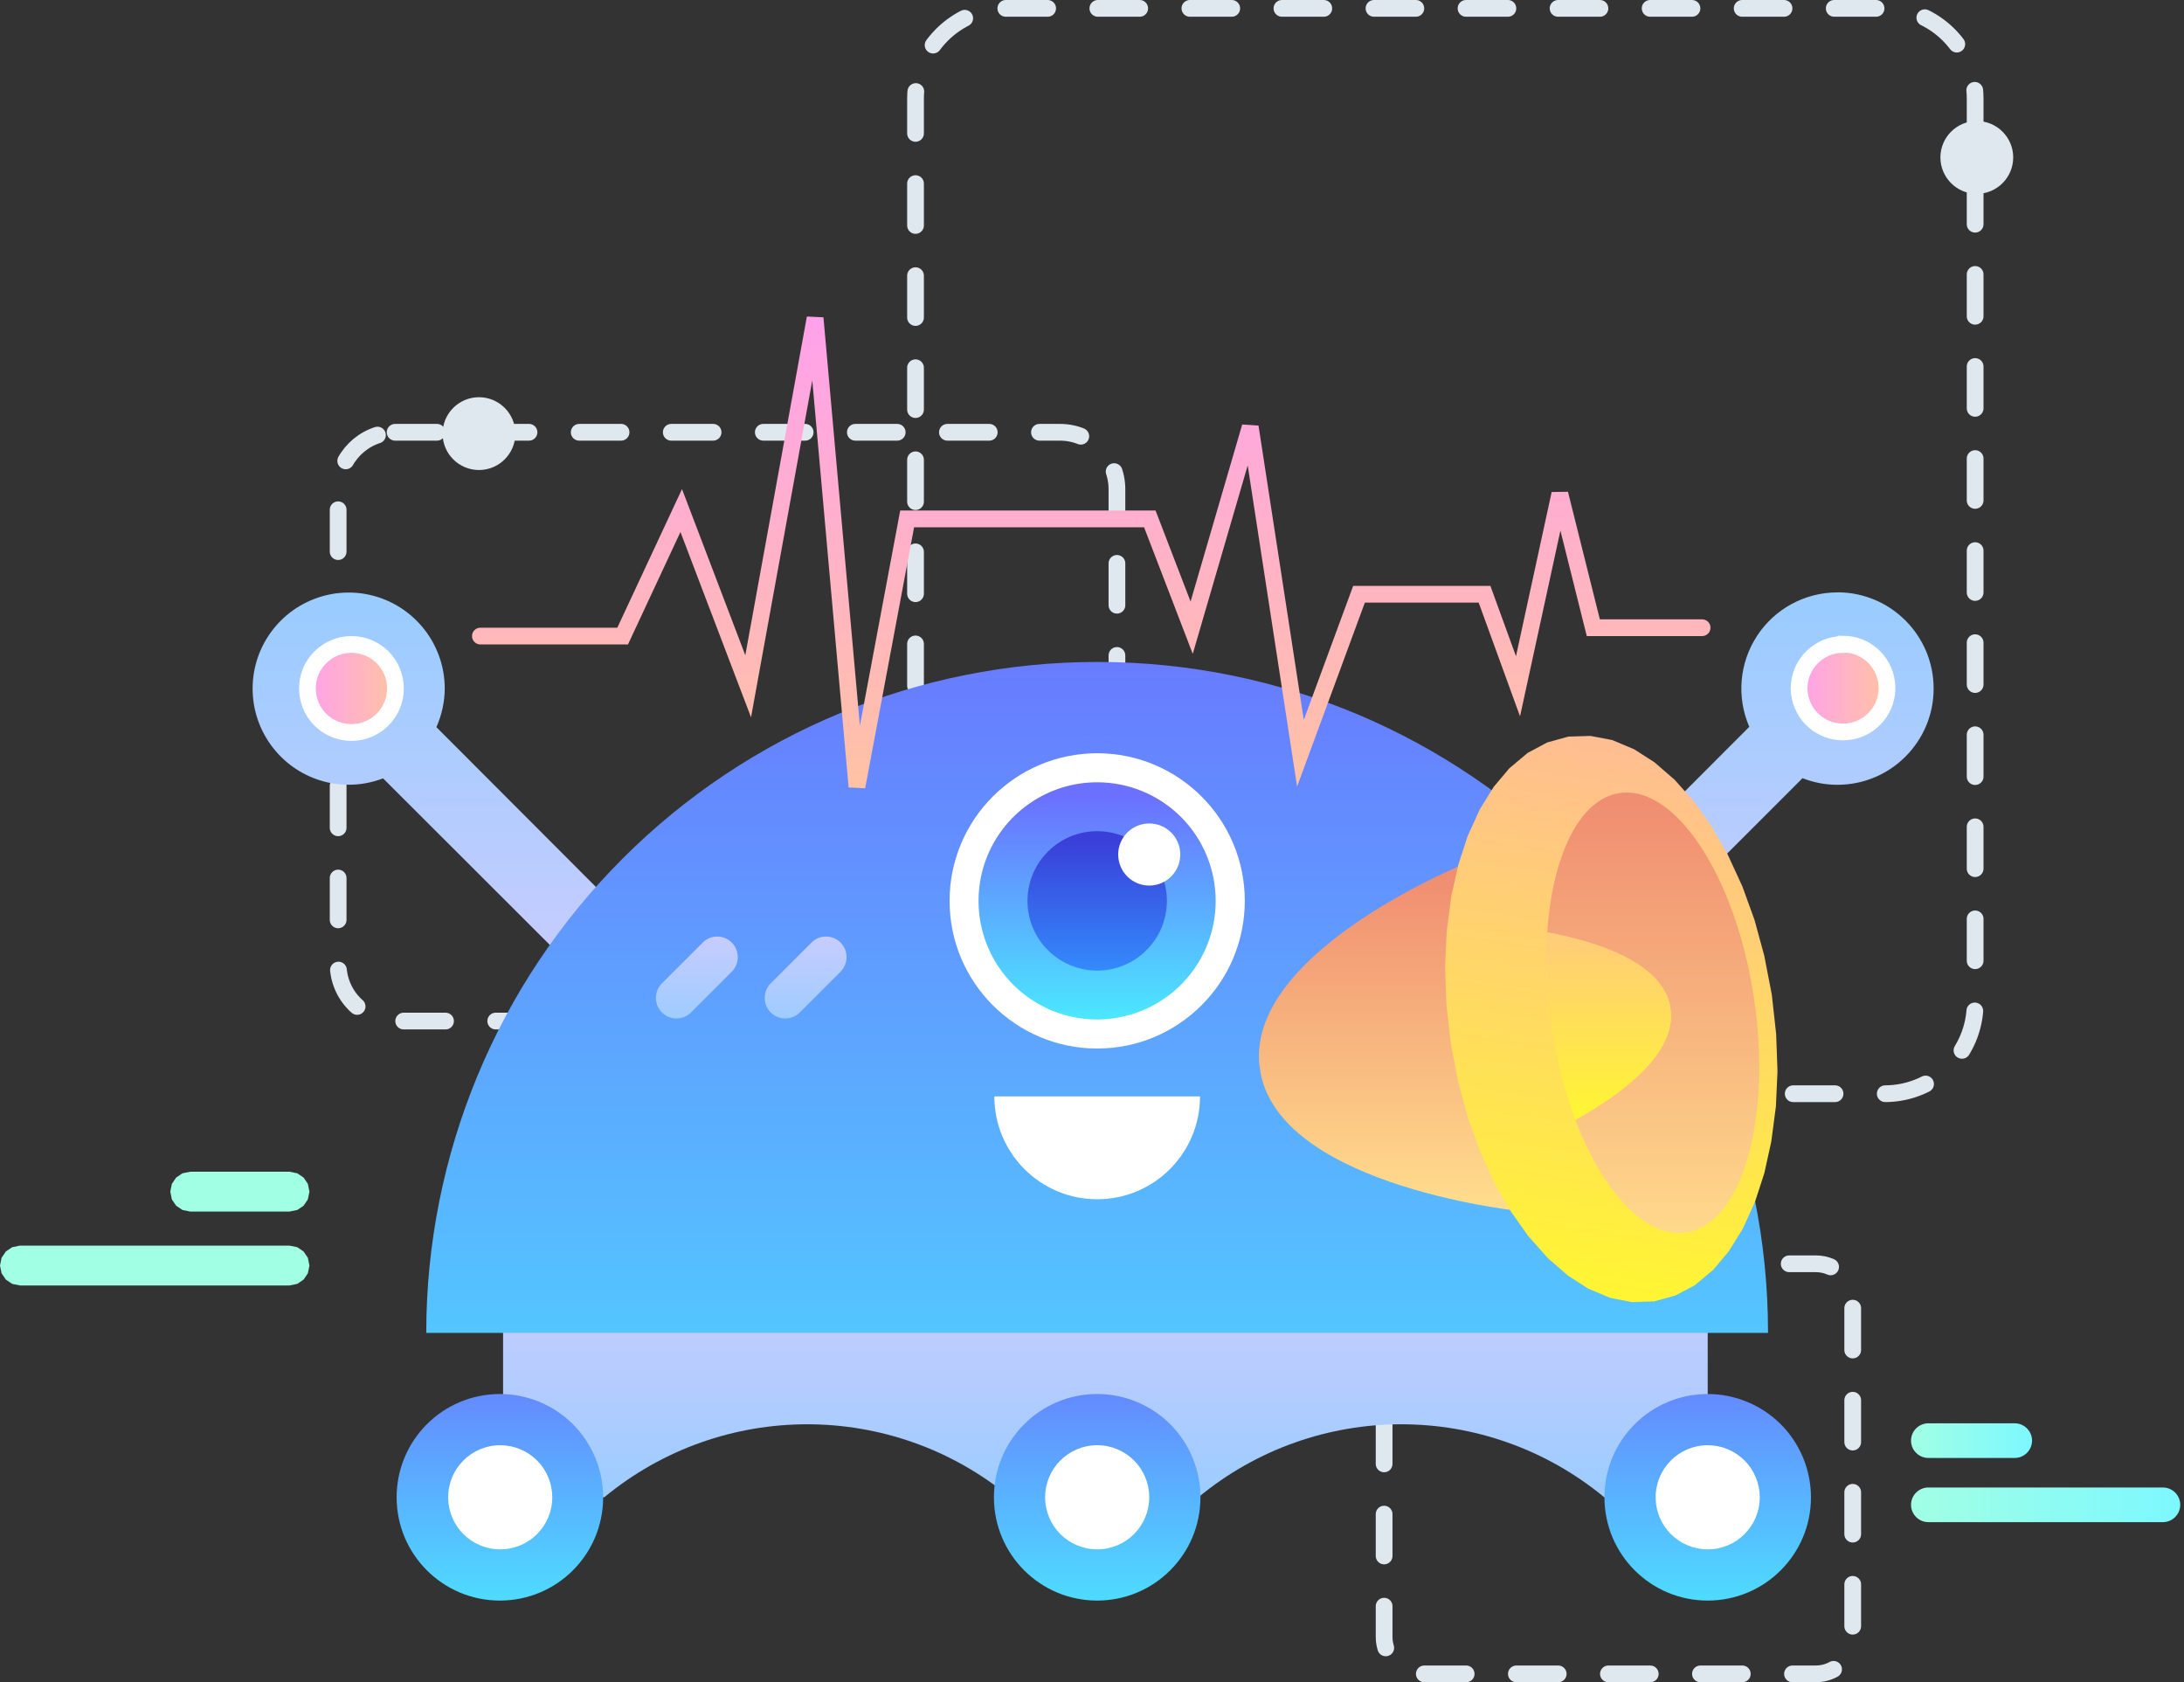 <?xml version="1.0" standalone="no"?><!DOCTYPE svg PUBLIC "-//W3C//DTD SVG 1.1//EN" "http://www.w3.org/Graphics/SVG/1.1/DTD/svg11.dtd"><svg height="201" node-id="1" sillyvg="true" template-height="201" template-width="261" version="1.1" viewBox="0 0 261 201" width="261" xmlns="http://www.w3.org/2000/svg" xmlns:xlink="http://www.w3.org/1999/xlink"><rect x="0" y="0" width="261" height="201" fill="#333333" stroke="none"/><defs node-id="89"><linearGradient gradientUnits="userSpaceOnUse" id="未命名的渐变_631" node-id="5" spreadMethod="pad" x1="228.38" x2="242.76" y1="172.13" y2="172.13"><stop offset="0" stop-color="#a1ffe4"></stop><stop offset="1" stop-color="#7df8ff"></stop></linearGradient><linearGradient gradientUnits="userSpaceOnUse" id="未命名的渐变_631-2" node-id="8" spreadMethod="pad" x1="228.38" x2="260.54" y1="179.8" y2="179.8"><stop offset="0" stop-color="#a1ffe4"></stop><stop offset="1" stop-color="#7df8ff"></stop></linearGradient><linearGradient gradientUnits="userSpaceOnUse" id="未命名的渐变_501" node-id="9" spreadMethod="pad" x1="132.1" x2="132.1" y1="151.54" y2="186.42"><stop offset="0" stop-color="#ccccff"></stop><stop offset="1" stop-color="#8fccff"></stop></linearGradient><linearGradient gradientUnits="userSpaceOnUse" id="未命名的渐变_501-2" node-id="12" spreadMethod="pad" x1="207.99" x2="207.99" y1="119.84" y2="61.47"><stop offset="0" stop-color="#ccccff"></stop><stop offset="1" stop-color="#8fccff"></stop></linearGradient><linearGradient gradientUnits="userSpaceOnUse" id="未命名的渐变_501-3" node-id="13" spreadMethod="pad" x1="53.2" x2="53.2" y1="119.84" y2="61.47"><stop offset="0" stop-color="#ccccff"></stop><stop offset="1" stop-color="#8fccff"></stop></linearGradient><linearGradient gradientUnits="userSpaceOnUse" id="未命名的渐变_570" node-id="14" spreadMethod="pad" x1="214.98" x2="225.49" y1="82.26" y2="82.26"><stop offset="0" stop-color="#ffa1ec"></stop><stop offset="1" stop-color="#ffc3a3"></stop></linearGradient><linearGradient gradientUnits="userSpaceOnUse" id="未命名的渐变_570-2" node-id="17" spreadMethod="pad" x1="36.73" x2="47.24" y1="82.26" y2="82.26"><stop offset="0" stop-color="#ffa1ec"></stop><stop offset="1" stop-color="#ffc3a3"></stop></linearGradient><linearGradient gradientUnits="userSpaceOnUse" id="未命名的渐变_104" node-id="18" spreadMethod="pad" x1="131.12" x2="131.12" y1="66.92" y2="195.42"><stop offset="0" stop-color="#6b70ff"></stop><stop offset="1" stop-color="#4be7ff"></stop></linearGradient><linearGradient gradientUnits="userSpaceOnUse" id="未命名的渐变_104-2" node-id="21" spreadMethod="pad" x1="131.12" x2="131.12" y1="158.42" y2="194.92"><stop offset="0" stop-color="#6b70ff"></stop><stop offset="1" stop-color="#4be7ff"></stop></linearGradient><linearGradient gradientUnits="userSpaceOnUse" id="未命名的渐变_104-3" node-id="22" spreadMethod="pad" x1="204.08" x2="204.08" y1="158.42" y2="194.92"><stop offset="0" stop-color="#6b70ff"></stop><stop offset="1" stop-color="#4be7ff"></stop></linearGradient><linearGradient gradientUnits="userSpaceOnUse" id="未命名的渐变_104-4" node-id="23" spreadMethod="pad" x1="59.74" x2="59.74" y1="158.42" y2="194.92"><stop offset="0" stop-color="#6b70ff"></stop><stop offset="1" stop-color="#4be7ff"></stop></linearGradient><linearGradient gradientUnits="userSpaceOnUse" id="未命名的渐变_104-5" node-id="24" spreadMethod="pad" x1="131.12" x2="131.12" y1="94.98" y2="121.7"><stop offset="0" stop-color="#6b70ff"></stop><stop offset="1" stop-color="#4be7ff"></stop></linearGradient><linearGradient gradientUnits="userSpaceOnUse" id="未命名的渐变_411" node-id="25" spreadMethod="pad" x1="131.12" x2="131.12" y1="100.41" y2="117.53"><stop offset="0" stop-color="#3a3fd9"></stop><stop offset="1" stop-color="#3392ff"></stop></linearGradient><linearGradient gradientUnits="userSpaceOnUse" id="未命名的渐变_501-4" node-id="28" spreadMethod="pad" x1="83.32" x2="83.32" y1="110.76" y2="125.37"><stop offset="0" stop-color="#ccccff"></stop><stop offset="1" stop-color="#8fccff"></stop></linearGradient><linearGradient gradientUnits="userSpaceOnUse" id="未命名的渐变_501-5" node-id="29" spreadMethod="pad" x1="96.32" x2="96.32" y1="110.76" y2="125.37"><stop offset="0" stop-color="#ccccff"></stop><stop offset="1" stop-color="#8fccff"></stop></linearGradient><linearGradient gradientUnits="userSpaceOnUse" id="未命名的渐变_428" node-id="30" spreadMethod="pad" x1="164.32" x2="164.32" y1="110.76" y2="125.37"><stop offset="0" stop-color="#ffb999"></stop><stop offset="1" stop-color="#fff533"></stop></linearGradient><linearGradient gradientUnits="userSpaceOnUse" id="未命名的渐变_428-2" node-id="33" spreadMethod="pad" x1="177.32" x2="177.32" y1="110.76" y2="125.37"><stop offset="0" stop-color="#ffb999"></stop><stop offset="1" stop-color="#fff533"></stop></linearGradient><linearGradient gradientUnits="userSpaceOnUse" id="未命名的渐变_529" node-id="34" spreadMethod="pad" x1="166.34" x2="166.34" y1="104.89" y2="143.04"><stop offset="0" stop-color="#f08e71"></stop><stop offset="1" stop-color="#ffdb8c"></stop></linearGradient><linearGradient gradientTransform="matrix(0.989 0.15 -0.15 0.989 20.47 -27.53)" gradientUnits="userSpaceOnUse" id="未命名的渐变_428-3" node-id="37" spreadMethod="pad" x1="192.55" x2="192.55" y1="84" y2="154"><stop offset="0" stop-color="#ffb999"></stop><stop offset="1" stop-color="#fff533"></stop></linearGradient><linearGradient gradientUnits="userSpaceOnUse" id="未命名的渐变_529-2" node-id="38" spreadMethod="pad" x1="197.57" x2="197.57" y1="96.01" y2="148.84"><stop offset="0" stop-color="#f08e71"></stop><stop offset="1" stop-color="#ffdb8c"></stop></linearGradient><linearGradient gradientUnits="userSpaceOnUse" id="未命名的渐变_428-4" node-id="39" spreadMethod="pad" x1="192.25" x2="192.25" y1="101.86" y2="133.48"><stop offset="0" stop-color="#ffb999"></stop><stop offset="1" stop-color="#fff533"></stop></linearGradient><linearGradient gradientUnits="userSpaceOnUse" id="未命名的渐变_570-3" node-id="40" spreadMethod="pad" x1="130.41" x2="130.41" y1="37" y2="95"><stop offset="0" stop-color="#ffa1ec"></stop><stop offset="1" stop-color="#ffc3a3"></stop></linearGradient><linearGradient gradientUnits="userSpaceOnUse" id="未命名的渐变_631-3" node-id="41" spreadMethod="pad" x1="-1420.62" x2="-1437.16" y1="-141.38" y2="-141.38"><stop offset="0" stop-color="#a1ffe4"></stop><stop offset="1" stop-color="#7df8ff"></stop></linearGradient><linearGradient gradientUnits="userSpaceOnUse" id="未命名的渐变_631-4" node-id="42" spreadMethod="pad" x1="-1400.26" x2="-1437.24" y1="-150.2" y2="-150.2"><stop offset="0" stop-color="#a1ffe4"></stop><stop offset="1" stop-color="#7df8ff"></stop></linearGradient></defs><g node-id="316"><path d="M 240.59 18.81 C 240.59 21.21 238.64 23.16 236.24 23.16 C 233.84 23.16 231.89 21.21 231.89 18.81 C 231.89 16.41 233.84 14.46 236.24 14.46 C 238.64 14.46 240.59 16.41 240.59 18.81 Z" fill="#dfe8ef" fill-rule="nonzero" group-id="1" node-id="238" stroke="none" target-height="8.7" target-width="8.7" target-x="231.89" target-y="14.46"></path><path d="M 61.59 51.81 C 61.59 54.21 59.64 56.16 57.24 56.16 C 54.84 56.16 52.89 54.21 52.89 51.81 C 52.89 49.41 54.84 47.46 57.24 47.46 C 59.64 47.46 61.59 49.41 61.59 51.81 Z" fill="#dfe8ef" fill-rule="nonzero" group-id="1" node-id="240" stroke="none" target-height="8.7" target-width="8.7" target-x="52.89" target-y="47.46"></path><path d="M 230.45 170.06 L 240.77 170.06 C 241.91 170.06 242.84 170.99 242.84 172.13 L 242.84 172.13 C 242.84 173.27 241.91 174.20 240.77 174.20 L 230.45 174.20 C 229.31 174.20 228.38 173.27 228.38 172.13 L 228.38 172.13 C 228.38 170.99 229.31 170.06 230.45 170.06 Z" fill="url(#未命名的渐变_631)" fill-rule="nonzero" group-id="1" node-id="242" stroke="none" target-height="4.14" target-width="14.46" target-x="228.38" target-y="170.06"></path><path d="M 230.45 177.73 L 258.48 177.73 C 259.62 177.73 260.55 178.66 260.55 179.80 L 260.55 179.80 C 260.55 180.94 259.62 181.87 258.48 181.87 L 230.45 181.87 C 229.31 181.87 228.38 180.94 228.38 179.80 L 228.38 179.80 C 228.38 178.66 229.31 177.73 230.45 177.73 Z" fill="url(#未命名的渐变_631-2)" fill-rule="nonzero" group-id="1" node-id="244" stroke="none" target-height="4.14" target-width="32.17" target-x="228.38" target-y="177.73"></path><path d="M 47.22 51.65 L 126.67 51.65 C 130.43 51.65 133.48 54.70 133.48 58.46 L 133.48 115.19 C 133.48 118.95 130.43 122.00 126.67 122.00 L 47.22 122.00 C 43.46 122.00 40.41 118.95 40.41 115.19 L 40.41 58.46 C 40.41 54.70 43.46 51.65 47.22 51.65 Z" fill="none" group-id="1" node-id="246" stroke="#dfe8ef" stroke-dasharray="5 6" stroke-linecap="round" stroke-width="2" target-height="70.35" target-width="93.07" target-x="40.41" target-y="51.65"></path><path d="M 120.20 1.00 L 225.25 1.00 C 231.21 1.00 236.04 5.83 236.04 11.79 L 236.04 119.89 C 236.04 125.85 231.21 130.68 225.25 130.68 L 120.20 130.68 C 114.24 130.68 109.41 125.85 109.41 119.89 L 109.41 11.79 C 109.41 5.83 114.24 1.00 120.20 1.00 Z" fill="none" group-id="1" node-id="248" stroke="#dfe8ef" stroke-dasharray="5 6" stroke-linecap="round" stroke-width="2" target-height="129.68" target-width="126.63" target-x="109.41" target-y="1"></path><path d="M 169.82 151.00 L 217.00 151.00 C 219.44 151.00 221.41 152.97 221.41 155.41 L 221.41 195.59 C 221.41 198.03 219.44 200.00 217.00 200.00 L 169.82 200.00 C 167.38 200.00 165.41 198.03 165.41 195.59 L 165.41 155.41 C 165.41 152.97 167.38 151.00 169.82 151.00 Z" fill="none" group-id="1" node-id="250" stroke="#dfe8ef" stroke-dasharray="5 6" stroke-linecap="round" stroke-width="2" target-height="49" target-width="56" target-x="165.41" target-y="151"></path><path d="M 131.12 152.08 L 60.12 152.08 L 60.12 178.90 L 72.21 178.90 C 86.29 167.27 106.64 167.27 120.72 178.90 L 143.21 178.90 C 157.29 167.27 177.64 167.27 191.72 178.90 L 204.08 178.90 L 204.08 152.08 L 131.08 152.08 Z" fill="url(#未命名的渐变_501)" fill-rule="nonzero" group-id="1" node-id="252" stroke="none" target-height="26.82" target-width="143.96" target-x="60.12" target-y="152.08"></path><path d="M 219.58 70.78 C 215.71 70.78 212.10 72.73 209.98 75.97 C 207.86 79.21 207.51 83.29 209.05 86.84 L 184.93 111.00 L 191.16 117.23 L 215.41 92.98 C 216.74 93.50 218.15 93.77 219.58 93.77 C 225.93 93.77 231.08 88.62 231.08 82.27 C 231.08 75.92 225.93 70.77 219.58 70.77 Z" fill="url(#未命名的渐变_501-2)" fill-rule="nonzero" group-id="1" node-id="254" stroke="none" target-height="46.46" target-width="46.15" target-x="184.93" target-y="70.77"></path><path d="M 76.23 111.00 L 52.15 86.88 C 52.80 85.43 53.14 83.85 53.15 82.26 C 53.14 77.23 49.86 72.80 45.06 71.31 C 40.26 69.83 35.05 71.64 32.20 75.79 C 29.36 79.93 29.54 85.44 32.66 89.39 C 35.77 93.34 41.09 94.80 45.78 93.00 L 70.00 117.19 Z" fill="url(#未命名的渐变_501-3)" fill-rule="nonzero" group-id="1" node-id="256" stroke="none" target-height="47.361" target-width="46.87" target-x="29.36" target-y="69.829"></path><path d="M 220.24 77.00 C 217.34 77.01 215.00 79.36 215.00 82.26 C 215.01 82.95 215.15 83.63 215.42 84.26 C 216.45 86.68 219.10 87.97 221.64 87.27 C 224.17 86.58 225.81 84.12 225.46 81.51 C 225.11 78.91 222.89 76.96 220.26 76.96 Z" fill="url(#未命名的渐变_570)" fill-rule="nonzero" group-id="1" node-id="258" stroke="#ffffff" stroke-linecap="butt" stroke-width="2" target-height="11.007" target-width="10.805" target-x="215" target-y="76.96"></path><path d="M 42.00 77.00 C 40.95 77.00 39.93 77.31 39.06 77.90 C 38.78 78.09 38.52 78.30 38.28 78.54 C 38.16 78.66 38.05 78.78 37.94 78.91 C 37.16 79.85 36.74 81.03 36.74 82.25 L 36.74 82.25 C 36.74 84.38 38.01 86.30 39.98 87.12 C 41.95 87.93 44.21 87.49 45.72 85.98 C 47.22 84.48 47.67 82.22 46.86 80.25 C 46.05 78.28 44.13 77.00 42.00 77.00 Z" fill="url(#未命名的渐变_570-2)" fill-rule="nonzero" group-id="1" node-id="260" stroke="#ffffff" stroke-linecap="butt" stroke-width="2" target-height="10.937" target-width="10.938" target-x="36.736" target-y="76.997"></path><path d="M 131.12 79.09 C 109.86 79.09 89.46 87.53 74.42 102.57 C 59.39 117.60 50.94 138.00 50.94 159.26 L 211.29 159.26 C 211.29 114.98 175.40 79.09 131.12 79.09 Z" fill="url(#未命名的渐变_104)" fill-rule="nonzero" group-id="1" id="_路径_" node-id="59" stroke="none" target-height="80.173" target-width="160.35" target-x="50.94" target-y="79.087"></path><g node-id="317"><path d="M 131.12 166.56 C 124.30 166.56 118.78 172.08 118.78 178.90 C 118.78 185.72 124.30 191.24 131.12 191.24 C 137.94 191.24 143.46 185.72 143.46 178.90 C 143.46 175.63 142.16 172.49 139.85 170.17 C 137.53 167.86 134.39 166.56 131.12 166.56 Z" fill="url(#未命名的渐变_104-2)" fill-rule="nonzero" group-id="1,2" node-id="264" stroke="none" target-height="24.683" target-width="24.683" target-x="118.78" target-y="166.557"></path><path d="M 204.08 166.56 C 197.26 166.56 191.74 172.08 191.74 178.90 C 191.74 185.72 197.26 191.24 204.08 191.24 C 210.90 191.24 216.42 185.72 216.42 178.90 C 216.42 175.63 215.12 172.49 212.81 170.17 C 210.49 167.86 207.35 166.56 204.08 166.56 Z" fill="url(#未命名的渐变_104-3)" fill-rule="nonzero" group-id="1,2" node-id="266" stroke="none" target-height="24.683" target-width="24.683" target-x="191.74" target-y="166.557"></path><path d="M 59.74 166.56 C 52.92 166.56 47.40 172.08 47.40 178.90 C 47.40 185.72 52.92 191.24 59.74 191.24 C 66.56 191.24 72.08 185.72 72.08 178.90 C 72.08 175.63 70.78 172.49 68.47 170.17 C 66.15 167.86 63.01 166.56 59.74 166.56 Z" fill="url(#未命名的渐变_104-4)" fill-rule="nonzero" group-id="1,2" node-id="268" stroke="none" target-height="24.683" target-width="24.683" target-x="47.4" target-y="166.557"></path><path d="M 66.00 178.90 C 66.00 182.34 63.22 185.12 59.78 185.12 C 56.34 185.12 53.56 182.34 53.56 178.90 C 53.56 175.46 56.34 172.68 59.78 172.68 C 61.43 172.68 63.01 173.33 64.18 174.50 C 65.35 175.67 66.00 177.25 66.00 178.90 Z" fill="#ffffff" fill-rule="nonzero" group-id="1,2" id="_路径_2" node-id="64" stroke="none" target-height="12.443" target-width="12.443" target-x="53.56" target-y="172.677"></path></g><path d="M 137.34 178.90 C 137.34 182.34 134.56 185.12 131.12 185.12 C 127.68 185.12 124.90 182.34 124.90 178.90 C 124.90 175.46 127.68 172.68 131.12 172.68 C 134.56 172.68 137.34 175.46 137.34 178.90 Z" fill="#ffffff" fill-rule="nonzero" group-id="1" id="_路径_3" node-id="65" stroke="none" target-height="12.44" target-width="12.44" target-x="124.9" target-y="172.68"></path><path d="M 210.30 178.90 C 210.30 182.34 207.52 185.12 204.08 185.12 C 200.64 185.12 197.86 182.34 197.86 178.90 C 197.86 175.46 200.64 172.68 204.08 172.68 C 205.73 172.68 207.31 173.33 208.48 174.50 C 209.65 175.67 210.30 177.25 210.30 178.90 Z" fill="#ffffff" fill-rule="nonzero" group-id="1" id="_路径_4" node-id="66" stroke="none" target-height="12.443" target-width="12.443" target-x="197.86" target-y="172.677"></path><path d="M 131.12 90.00 C 121.38 90.00 113.48 97.90 113.48 107.64 L 113.48 107.64 C 113.48 117.38 121.38 125.28 131.12 125.28 C 140.86 125.28 148.76 117.38 148.76 107.64 C 148.76 97.90 140.86 90.00 131.12 90.00 Z" fill="#ffffff" fill-rule="nonzero" group-id="1,3" node-id="275" stroke="none" target-height="35.28" target-width="35.28" target-x="113.48" target-y="90"></path><path d="M 145.28 107.64 C 145.28 113.37 141.83 118.54 136.53 120.73 C 131.23 122.92 125.14 121.71 121.09 117.66 C 117.03 113.60 115.83 107.51 118.02 102.21 C 120.22 96.92 125.39 93.47 131.12 93.47 C 134.88 93.47 138.48 94.96 141.14 97.62 C 143.79 100.28 145.28 103.88 145.28 107.64 Z" fill="url(#未命名的渐变_104-5)" fill-rule="nonzero" group-id="1,3" id="_路径_5" node-id="69" stroke="none" target-height="29.459" target-width="29.458" target-x="115.825" target-y="93.466"></path><path d="M 139.45 107.64 C 139.45 112.24 135.72 115.97 131.12 115.97 C 126.52 115.97 122.79 112.24 122.79 107.64 C 122.79 103.04 126.52 99.31 131.12 99.31 C 135.72 99.31 139.45 103.04 139.45 107.64 Z" fill="url(#未命名的渐变_411)" fill-rule="nonzero" group-id="1,3" id="_路径_6" node-id="70" stroke="none" target-height="16.66" target-width="16.66" target-x="122.79" target-y="99.31"></path><path d="M 141.05 102.10 C 141.05 104.15 139.39 105.81 137.34 105.81 C 135.29 105.81 133.63 104.15 133.63 102.10 C 133.63 100.05 135.29 98.39 137.34 98.39 C 139.39 98.39 141.05 100.05 141.05 102.10 Z" fill="#ffffff" fill-rule="nonzero" group-id="1,3" id="_路径_7" node-id="71" stroke="none" target-height="7.42" target-width="7.42" target-x="133.63" target-y="98.39"></path><path d="M 131.12 143.29 C 137.91 143.29 143.41 137.79 143.41 131.00 L 118.83 131.00 C 118.83 137.79 124.33 143.29 131.12 143.29 Z" fill="#ffffff" fill-rule="nonzero" group-id="1" id="_路径_8" node-id="72" stroke="none" target-height="12.29" target-width="24.58" target-x="118.83" target-y="131"></path><path d="M 87.45 112.62 C 86.99 112.16 86.37 111.90 85.72 111.90 C 85.06 111.90 84.44 112.16 83.98 112.62 L 79.19 117.41 C 78.52 118.02 78.24 118.95 78.46 119.83 C 78.67 120.71 79.36 121.40 80.24 121.62 C 81.12 121.84 82.05 121.56 82.66 120.89 L 87.45 116.10 C 87.91 115.64 88.17 115.01 88.17 114.36 C 88.17 113.71 87.91 113.08 87.45 112.62 Z" fill="url(#未命名的渐变_501-4)" fill-rule="nonzero" group-id="1,4" id="_路径_9" node-id="74" stroke="none" target-height="9.94" target-width="9.936" target-x="78.236" target-y="111.9"></path><path d="M 100.45 112.62 C 99.99 112.16 99.37 111.90 98.72 111.90 C 98.06 111.90 97.44 112.16 96.98 112.62 L 92.19 117.41 C 91.52 118.02 91.24 118.95 91.46 119.83 C 91.67 120.71 92.36 121.40 93.24 121.62 C 94.12 121.84 95.05 121.56 95.66 120.89 L 100.45 116.10 C 100.91 115.64 101.17 115.01 101.17 114.36 C 101.17 113.71 100.91 113.08 100.45 112.62 Z" fill="url(#未命名的渐变_501-5)" fill-rule="nonzero" group-id="1,5" id="_路径_10" node-id="76" stroke="none" target-height="9.94" target-width="9.936" target-x="91.236" target-y="111.9"></path><path d="M 168.45 112.62 C 167.99 112.16 167.37 111.90 166.72 111.90 C 166.06 111.90 165.44 112.16 164.98 112.62 L 160.19 117.41 C 159.31 118.38 159.34 119.87 160.27 120.80 C 161.19 121.73 162.69 121.77 163.66 120.89 L 168.45 116.10 C 168.91 115.64 169.17 115.01 169.17 114.36 C 169.17 113.71 168.91 113.08 168.45 112.62 Z" fill="url(#未命名的渐变_428)" fill-rule="nonzero" group-id="1,6" id="_路径_11" node-id="78" stroke="none" target-height="9.872" target-width="9.866" target-x="159.306" target-y="111.9"></path><path d="M 181.45 112.62 C 180.99 112.16 180.37 111.90 179.72 111.90 C 179.06 111.90 178.44 112.16 177.98 112.62 L 173.19 117.41 C 172.31 118.38 172.34 119.87 173.27 120.80 C 174.19 121.73 175.69 121.77 176.66 120.89 L 181.45 116.10 C 181.91 115.64 182.17 115.01 182.17 114.36 C 182.17 113.71 181.91 113.08 181.45 112.62 Z" fill="url(#未命名的渐变_428-2)" fill-rule="nonzero" group-id="1,7" id="_路径_12" node-id="80" stroke="none" target-height="9.872" target-width="9.866" target-x="172.306" target-y="111.9"></path><path d="M 182.23 144.78 L 177.85 124.00 L 175.85 102.86 C 175.85 102.86 149.34 113.31 150.48 127.07 L 150.70 128.49 C 153.70 142.00 182.23 144.78 182.23 144.78 Z" fill="url(#未命名的渐变_529)" fill-rule="nonzero" group-id="1" node-id="294" stroke="none" target-height="41.92" target-width="32.89" target-x="149.34" target-y="102.86"></path><path d="M 211.74 118.84 L 212.26 123.54 L 212.42 127.99 L 212.23 132.20 L 211.68 136.39 L 210.85 140.16 L 209.75 143.55 L 208.28 146.80 L 206.61 149.49 L 204.75 151.71 L 202.56 153.55 L 200.22 154.79 L 197.69 155.49 L 195.06 155.58 L 192.45 155.08 L 189.82 153.98 L 187.38 152.41 L 184.99 150.34 L 182.62 147.67 L 180.56 144.76 L 178.64 141.41 L 176.88 137.57 L 175.45 133.60 L 174.27 129.31 L 173.38 124.67 L 172.85 119.97 L 172.70 115.52 L 172.89 111.30 L 173.43 107.12 L 174.27 103.35 L 175.37 99.95 L 176.84 96.71 L 178.51 94.01 L 180.37 91.80 L 182.56 89.96 L 184.90 88.71 L 187.43 88.01 L 190.06 87.93 L 192.66 88.42 L 195.30 89.53 L 197.73 91.09 L 200.13 93.17 L 202.49 95.83 L 204.56 98.74 L 206.47 102.10 L 208.23 105.93 L 209.67 109.90 L 210.84 114.19 L 211.74 118.84 Z" fill="url(#未命名的渐变_428-3)" fill-rule="nonzero" group-id="1,8" node-id="298" stroke="none" target-height="67.652" target-width="39.72" target-x="172.698" target-y="87.926"></path><path d="M 209.60 119.18 C 207.40 104.68 200.20 93.75 193.53 94.76 C 188.72 95.50 185.53 102.25 184.90 111.40 C 190.74 112.50 198.37 114.90 199.55 120.02 L 199.68 120.91 C 200.08 126.16 193.50 130.91 188.27 133.80 C 191.55 142.44 196.67 148.00 201.51 147.26 C 208.18 146.25 211.80 133.67 209.60 119.18 Z" fill="url(#未命名的渐变_529-2)" fill-rule="nonzero" group-id="1" node-id="301" stroke="none" target-height="54.25" target-width="26.9" target-x="184.9" target-y="93.75"></path><path d="M 199.68 120.91 L 199.55 120.02 C 198.37 114.90 190.74 112.50 184.90 111.40 C 184.47 119.02 185.62 126.64 188.27 133.80 C 193.50 130.89 200.08 126.16 199.68 120.91 Z" fill="url(#未命名的渐变_428-4)" fill-rule="nonzero" group-id="1" node-id="303" stroke="none" target-height="22.4" target-width="15.611" target-x="184.469" target-y="111.4"></path><path d="M 57.41 76.00 L 74.41 76.00 L 81.41 61.00 L 89.41 82.00 L 97.41 38.00 L 102.41 94.00 L 108.41 62.00 L 137.41 62.00 L 142.41 75.00 L 149.41 51.00 L 155.41 90.00 L 162.41 71.00 L 177.41 71.00 L 181.41 82.00 L 186.41 59.00 L 190.41 75.00 L 203.41 75.00" fill="none" group-id="1" node-id="305" stroke="url(#未命名的渐变_570-3)" stroke-linecap="round" stroke-width="2" target-height="56" target-width="146" target-x="57.41" target-y="38"></path><path d="M 34.60 144.76 L 22.73 144.76 L 21.80 144.57 L 21.05 144.06 L 20.54 143.31 L 20.35 142.38 L 20.35 142.38 L 20.54 141.45 L 21.05 140.70 L 21.80 140.19 L 22.73 140.00 L 34.60 140.00 L 35.53 140.19 L 36.28 140.70 L 36.79 141.45 L 36.98 142.38 L 36.98 142.38 L 36.79 143.31 L 36.28 144.06 L 35.53 144.57 L 34.60 144.76 Z" fill="url(#未命名的渐变_631-3)" fill-rule="nonzero" group-id="1,9" node-id="309" stroke="none" target-height="4.76" target-width="16.63" target-x="20.35" target-y="140"></path><path d="M 34.60 153.59 L 2.38 153.59 L 1.45 153.40 L 0.70 152.89 L 0.19 152.14 L 0.00 151.21 L 0.00 151.21 L 0.19 150.28 L 0.70 149.53 L 1.45 149.02 L 2.38 148.83 L 34.60 148.83 L 35.53 149.02 L 36.28 149.53 L 36.79 150.28 L 36.98 151.21 L 36.98 151.21 L 36.79 152.14 L 36.28 152.89 L 35.53 153.40 L 34.60 153.59 Z" fill="url(#未命名的渐变_631-4)" fill-rule="nonzero" group-id="1,10" node-id="314" stroke="none" target-height="4.76" target-width="36.98" target-x="0" target-y="148.83"></path></g></svg>